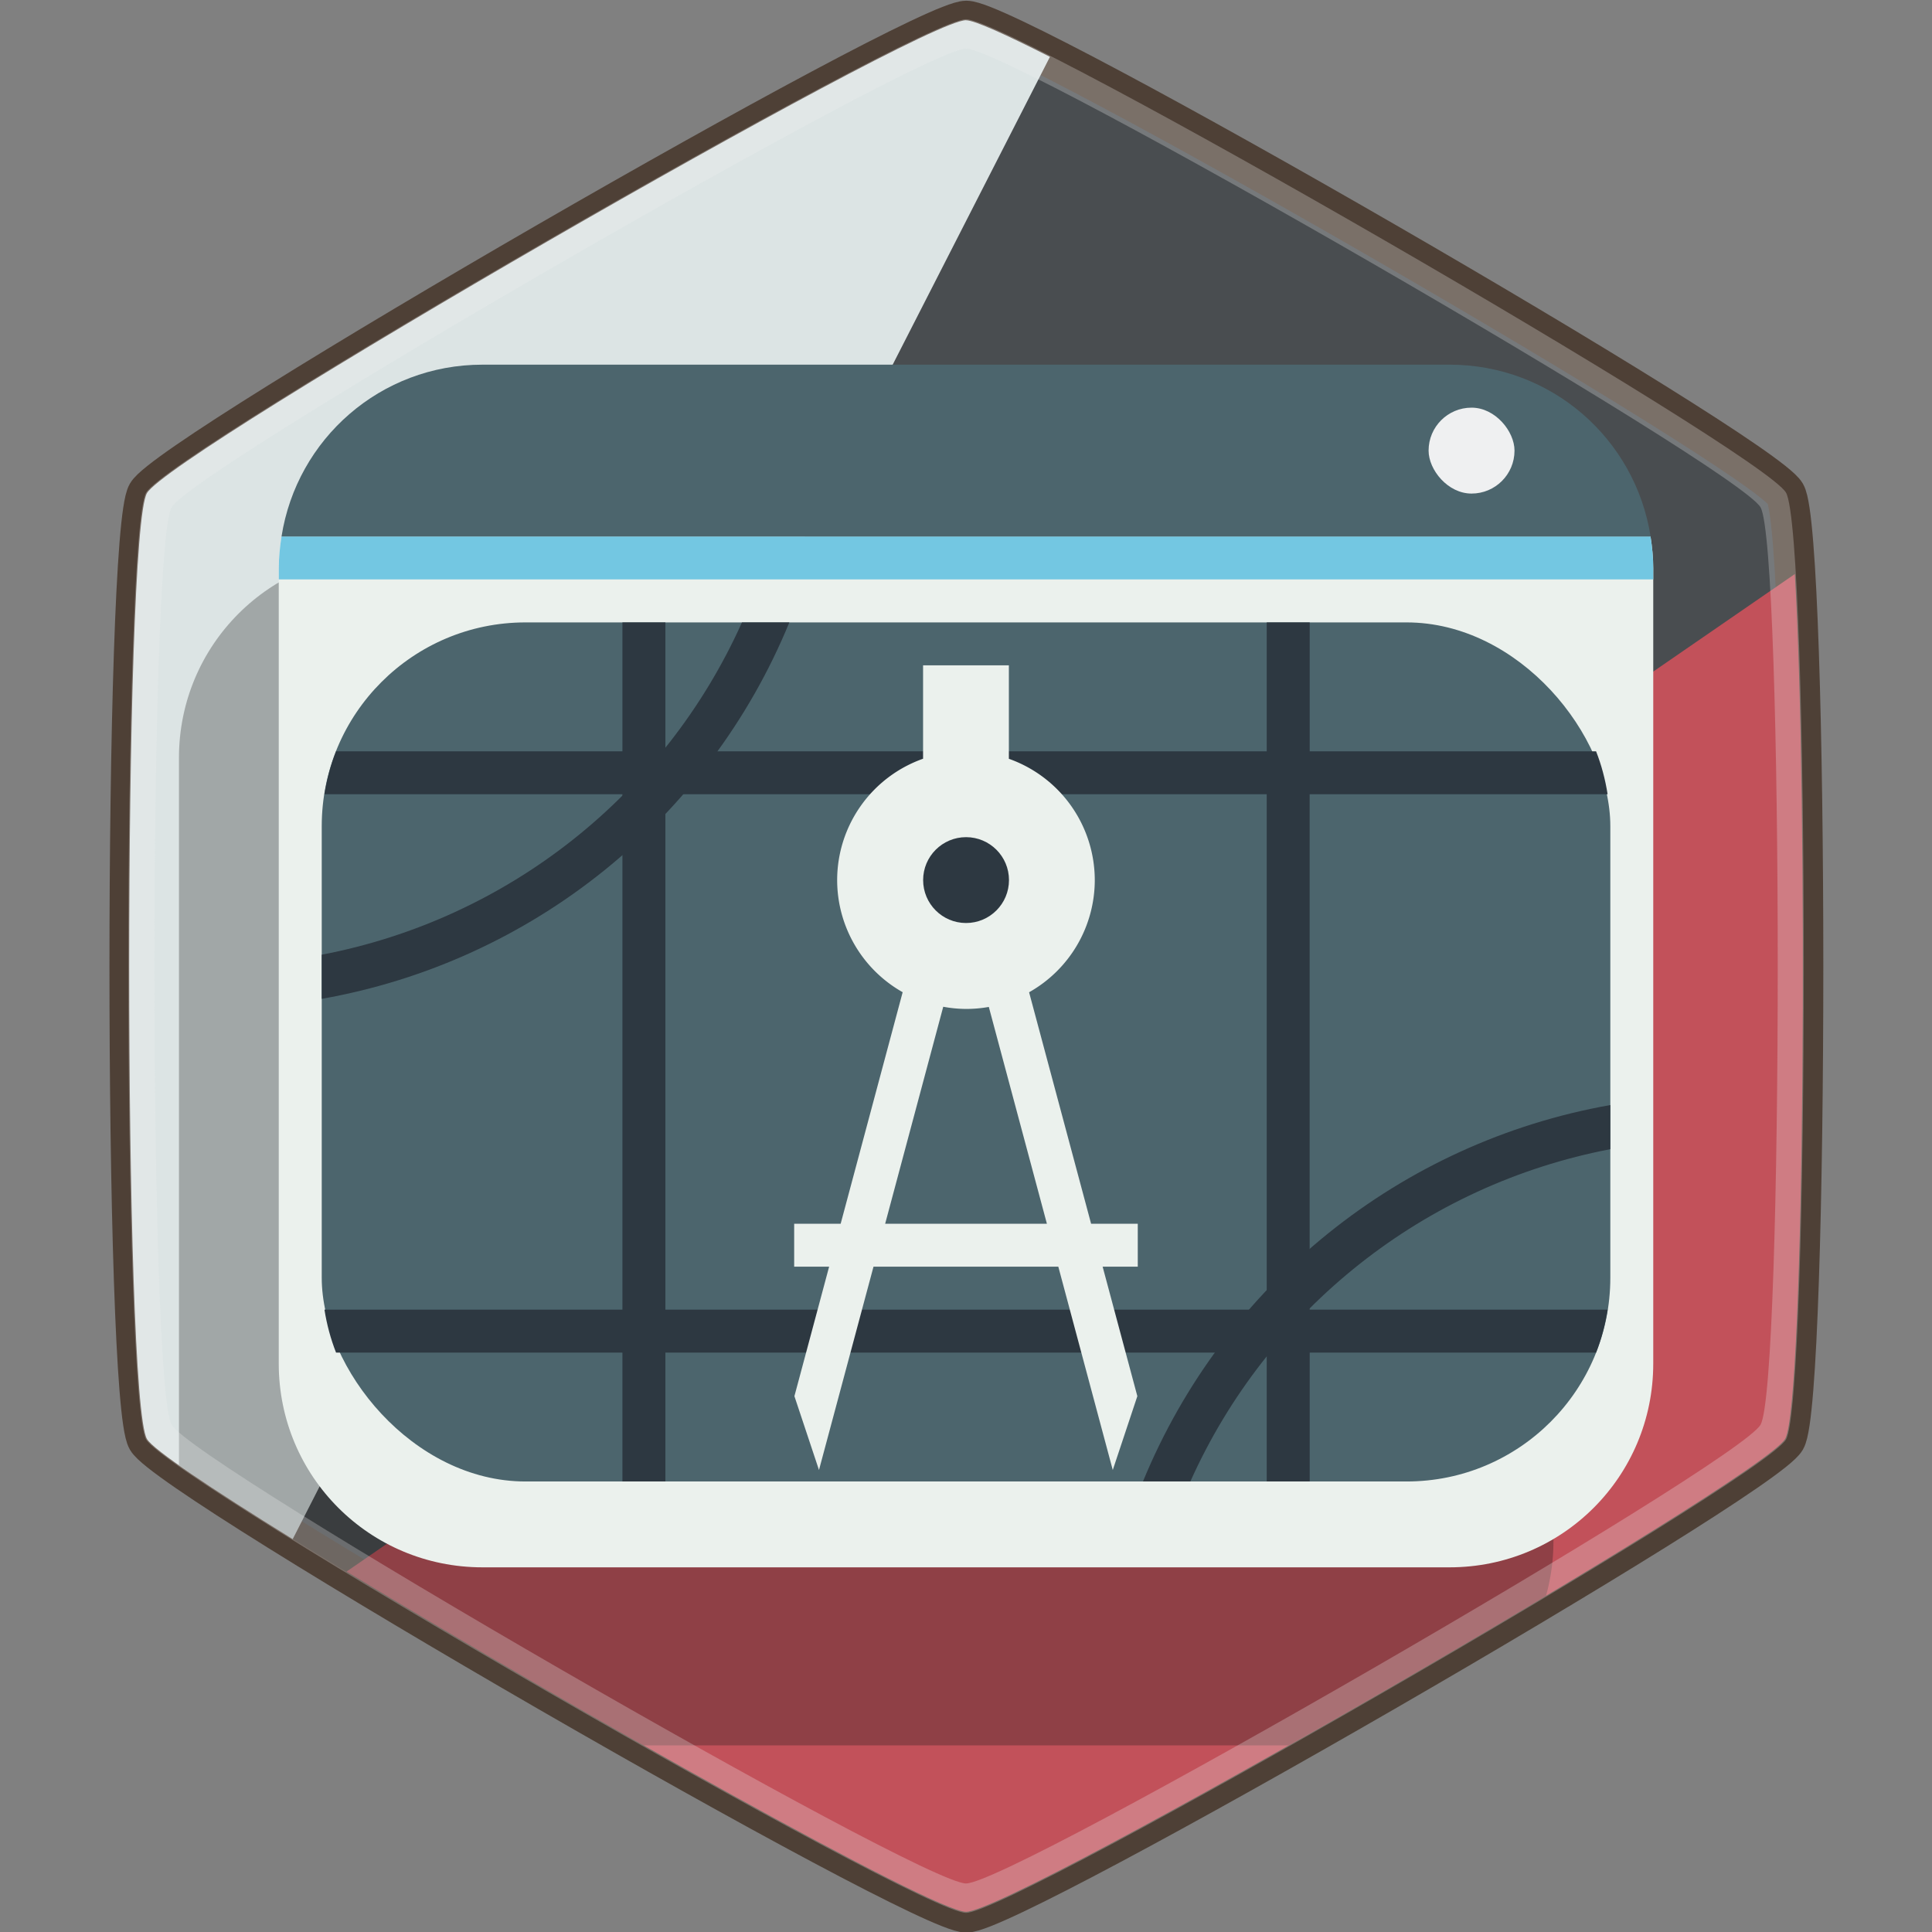 <?xml version="1.0" encoding="UTF-8" standalone="no"?>
<!-- Created with Inkscape (http://www.inkscape.org/) -->

<svg
   xmlns:dc="http://purl.org/dc/elements/1.1/"
   xmlns:cc="http://creativecommons.org/ns#"
   xmlns:rdf="http://www.w3.org/1999/02/22-rdf-syntax-ns#"
   xmlns:svg="http://www.w3.org/2000/svg"
   xmlns="http://www.w3.org/2000/svg"
   xmlns:sodipodi="http://sodipodi.sourceforge.net/DTD/sodipodi-0.dtd"
   xmlns:inkscape="http://www.inkscape.org/namespaces/inkscape"
   width="32"
   version="1.1"
   height="32"
   viewBox="0 0 32 32"
   id="svg42"
   sodipodi:docname="applications-engineering.svg"
   inkscape:version="0.92.2 (unknown)">
  <rect x="0" y="0" width="32" height="32" fill="#808080" stroke="none"/>
  <sodipodi:namedview
     pagecolor="#ffffff"
     bordercolor="#666666"
     borderopacity="1"
     objecttolerance="10"
     gridtolerance="10"
     guidetolerance="10"
     inkscape:pageopacity="0"
     inkscape:pageshadow="2"
     inkscape:window-width="1868"
     inkscape:window-height="1050"
     id="namedview44"
     showgrid="false"
     inkscape:zoom="3.6875"
     inkscape:cx="57.258317"
     inkscape:cy="13.969692"
     inkscape:window-x="52"
     inkscape:window-y="0"
     inkscape:window-maximized="1"
     inkscape:current-layer="layer1" />
  <defs
     id="defs5455" />
  <g
     inkscape:label="Capa 1"
     inkscape:groupmode="layer"
     id="layer1"
     transform="matrix(1 0 0 1 -384.571 -515.798)">
    <g
       transform="translate(1947.388,892.528)"
       id="g3736">
      <path
         inkscape:transform-center-x="-9.2692787e-05"
         sodipodi:type="star"
         style="opacity:1;fill:#494d50;fill-opacity:1;stroke:#4e4036;stroke-width:0.708;stroke-linecap:round;stroke-linejoin:bevel;stroke-miterlimit:4;stroke-dasharray:none;stroke-dashoffset:0;stroke-opacity:1;paint-order:stroke markers fill"
         id="path3694"
         sodipodi:sides="6"
         sodipodi:cx="-159.88393"
         sodipodi:cy="88.735123"
         sodipodi:r1="16.576097"
         sodipodi:r2="14.355322"
         sodipodi:arg1="1.0471976"
         sodipodi:arg2="1.5707963"
         inkscape:flatsided="true"
         inkscape:rounded="0.05"
         inkscape:randomized="0"
         d="m -151.596,103.09 c -0.718,0.414 -15.858,0.414 -16.576,0 -0.718,-0.414 -8.288,-13.527 -8.288,-14.355 0,-0.829 7.57,-13.941 8.288,-14.355 0.718,-0.414 15.858,-0.414 16.576,10e-7 0.718,0.414 8.288,13.527 8.288,14.355 0,0.829 -7.57,13.941 -8.288,14.355 z"
         transform="matrix(0,0.945,-0.945,0,-1462.956,-209.629)"
         inkscape:transform-center-y="8.6501096e-06" />
      <path
         inkscape:connector-curvature="0"
         style="opacity:1;fill:#dce4e4;fill-opacity:1;stroke:none;stroke-width:2.602;stroke-linecap:round;stroke-linejoin:miter;stroke-miterlimit:4;stroke-dasharray:none;stroke-dashoffset:0;stroke-opacity:1;paint-order:markers stroke fill"
         d="m -1546.816,-376.395 c -0.783,0 -13.175,7.154 -13.567,7.833 -0.392,0.678 -0.392,14.987 0,15.666 0.104,0.179 1.07,0.824 2.415,1.657 l 12.541,-24.549 c -0.736,-0.373 -1.251,-0.606 -1.39,-0.606 z"
         id="path3696" />
      <path
         inkscape:connector-curvature="0"
         style="opacity:1;fill:#c2515a;fill-opacity:1;stroke:none;stroke-width:2.602;stroke-linecap:round;stroke-linejoin:miter;stroke-miterlimit:4;stroke-dasharray:none;stroke-dashoffset:0;stroke-opacity:1;paint-order:markers stroke fill"
         d="m -1533.089,-367.222 -23.988,16.522 c 3.844,2.332 9.727,5.635 10.261,5.635 0.783,0 13.175,-7.154 13.567,-7.833 0.327,-0.567 0.38,-10.631 0.16,-14.325 z"
         id="path3698" />
      <path
         inkscape:connector-curvature="0"
         style="opacity:0.3;fill:#1a1a1a;fill-opacity:1;stroke:none;stroke-width:3.708;stroke-linecap:round;stroke-linejoin:miter;stroke-miterlimit:4;stroke-dasharray:none;stroke-dashoffset:0;stroke-opacity:1;paint-order:markers stroke fill"
         d="m -1556.478,-367.552 c -1.87,0 -3.375,1.505 -3.375,3.375 v 11.715 c 1.278,0.907 4.669,2.928 7.698,4.641 h 10.678 c 1.437,-0.812 2.923,-1.675 4.268,-2.48 0.078,-0.285 0.122,-0.584 0.122,-0.895 v -12.981 c 0,-1.87 -1.505,-3.375 -3.374,-3.375 z"
         id="path3700" />
      <path
         inkscape:connector-curvature="0"
         id="path3702"
         d="m -1558.154,-367.844 c -0.027,0.173 -0.046,0.349 -0.046,0.529 v 13.17 c 0,1.87 1.505,3.375 3.375,3.375 h 16.016 c 1.87,0 3.375,-1.505 3.375,-3.375 v -13.17 c 0,-0.18 -0.018,-0.356 -0.045,-0.529 z"
         style="fill:#ebf1ed;fill-opacity:1;stroke-width:0.711" />
      <path
         inkscape:connector-curvature="0"
         style="fill:#73c7e2;fill-opacity:1;stroke-width:0.711"
         d="m -1558.154,-367.844 c -0.026,0.169 -0.045,0.342 -0.045,0.518 v 0.193 h 22.765 v -0.182 c 0,-0.18 -0.018,-0.356 -0.045,-0.529 z"
         id="path3704" />
      <rect
         ry="3.375"
         id="rect3706"
         style="fill:#4c656d;fill-opacity:1;stroke-width:0.711"
         height="14.229"
         y="-366.421"
         x="-1557.488"
         width="21.343" />
      <path
         inkscape:connector-curvature="0"
         style="opacity:1;fill:#2d3841;fill-opacity:1;stroke-width:0.071;stroke-linecap:square"
         d="m -1552.508,-366.421 v 2.135 h -4.743 c -0.089,0.226 -0.153,0.464 -0.192,0.711 h 4.935 v 8.537 h -4.935 c 0.039,0.247 0.103,0.485 0.192,0.711 h 4.743 v 2.135 h 0.712 v -2.135 h 9.96 v 2.135 h 0.712 v -2.135 h 4.743 c 0.089,-0.226 0.152,-0.464 0.191,-0.711 h -4.935 v -8.537 h 4.935 c -0.039,-0.247 -0.102,-0.485 -0.191,-0.711 h -4.743 v -2.135 h -0.712 v 2.135 h -9.96 v -2.135 z m 0.712,2.846 h 9.96 v 8.537 h -9.96 z"
         id="path3708" />
      <path
         d="m -1550.528,-366.421 c -1.283,2.861 -3.881,4.915 -6.96,5.504 v 0.731 c 3.479,-0.615 6.402,-2.967 7.745,-6.235 z m 14.383,7.994 c -3.477,0.616 -6.398,2.968 -7.741,6.235 h 0.785 c 1.282,-2.86 3.878,-4.914 6.956,-5.504 z"
         id="path3710"
         style="opacity:1;fill:#2d3841;fill-opacity:1;stroke-width:0.071;stroke-linecap:square"
         inkscape:connector-curvature="0" />
      <path
         d="m -1547.528,-365.71 v 1.547 a 2.134,2.134 0 0 0 -1.423,2.011 2.134,2.134 0 0 0 1.085,1.856 l -1.027,3.835 h -0.77 v 0.711 h 0.579 l -0.575,2.145 0.407,1.223 0.903,-3.368 h 3.061 l 0.902,3.368 0.407,-1.223 -0.575,-2.145 h 0.582 v -0.711 h -0.773 l -1.027,-3.834 a 2.134,2.134 0 0 0 1.088,-1.858 2.134,2.134 0 0 0 -1.423,-2.009 v -1.548 z m 0.334,5.655 a 2.134,2.134 0 0 0 0.378,0.036 2.134,2.134 0 0 0 0.377,-0.033 l 0.962,3.591 h -2.679 z"
         id="path3712"
         style="fill:#ebf1ed;fill-opacity:1;stroke-width:0.071;stroke-linecap:square"
         inkscape:connector-curvature="0" />
      <circle
         id="circle3714"
         r="0.711"
         style="color:#000000;color-interpolation:sRGB;color-interpolation-filters:linearRGB;fill:#2d3841;fill-opacity:1;stroke-width:0.711;color-rendering:auto;image-rendering:auto;shape-rendering:auto;text-rendering:auto"
         cy="-362.153"
         cx="-1546.816" />
      <path
         style="fill:#4c656d;fill-opacity:1;stroke-width:0.711"
         d="m -1554.825,-370.69 c -1.689,0 -3.076,1.23 -3.329,2.846 h 22.676 c -0.253,-1.616 -1.641,-2.846 -3.33,-2.846 z"
         id="path3716"
         inkscape:connector-curvature="0" />
      <rect
         id="rect3718"
         style="fill:#eff0f1;stroke-width:0.711"
         height="1.423"
         rx="0.711"
         y="-369.978"
         x="-1539.155"
         width="1.423" />
      <path
         inkscape:connector-curvature="0"
         style="opacity:0.271;fill:#f2f2f2;fill-opacity:1;stroke:none;stroke-width:0.67;stroke-linecap:round;stroke-linejoin:bevel;stroke-miterlimit:4;stroke-dasharray:none;stroke-dashoffset:0;stroke-opacity:1;paint-order:stroke markers fill"
         d="m -1546.816,-376.411 c -0.784,0 -13.188,7.162 -13.581,7.841 -0.392,0.679 -0.392,15.002 0,15.682 0.392,0.679 12.797,7.841 13.581,7.841 0.784,0 13.188,-7.162 13.581,-7.841 0.392,-0.679 0.392,-15.002 0,-15.682 -0.392,-0.679 -12.796,-7.841 -13.581,-7.841 z m 0,0.486 c 0.76,0 12.78,6.94 13.159,7.598 0.38,0.658 0.38,14.537 0,15.195 -0.38,0.658 -12.399,7.598 -13.159,7.598 -0.76,0 -12.78,-6.94 -13.159,-7.598 -0.38,-0.658 -0.38,-14.537 0,-15.195 0.38,-0.658 12.399,-7.598 13.159,-7.598 z"
         id="path3720" />
    </g>
  </g>
</svg>
